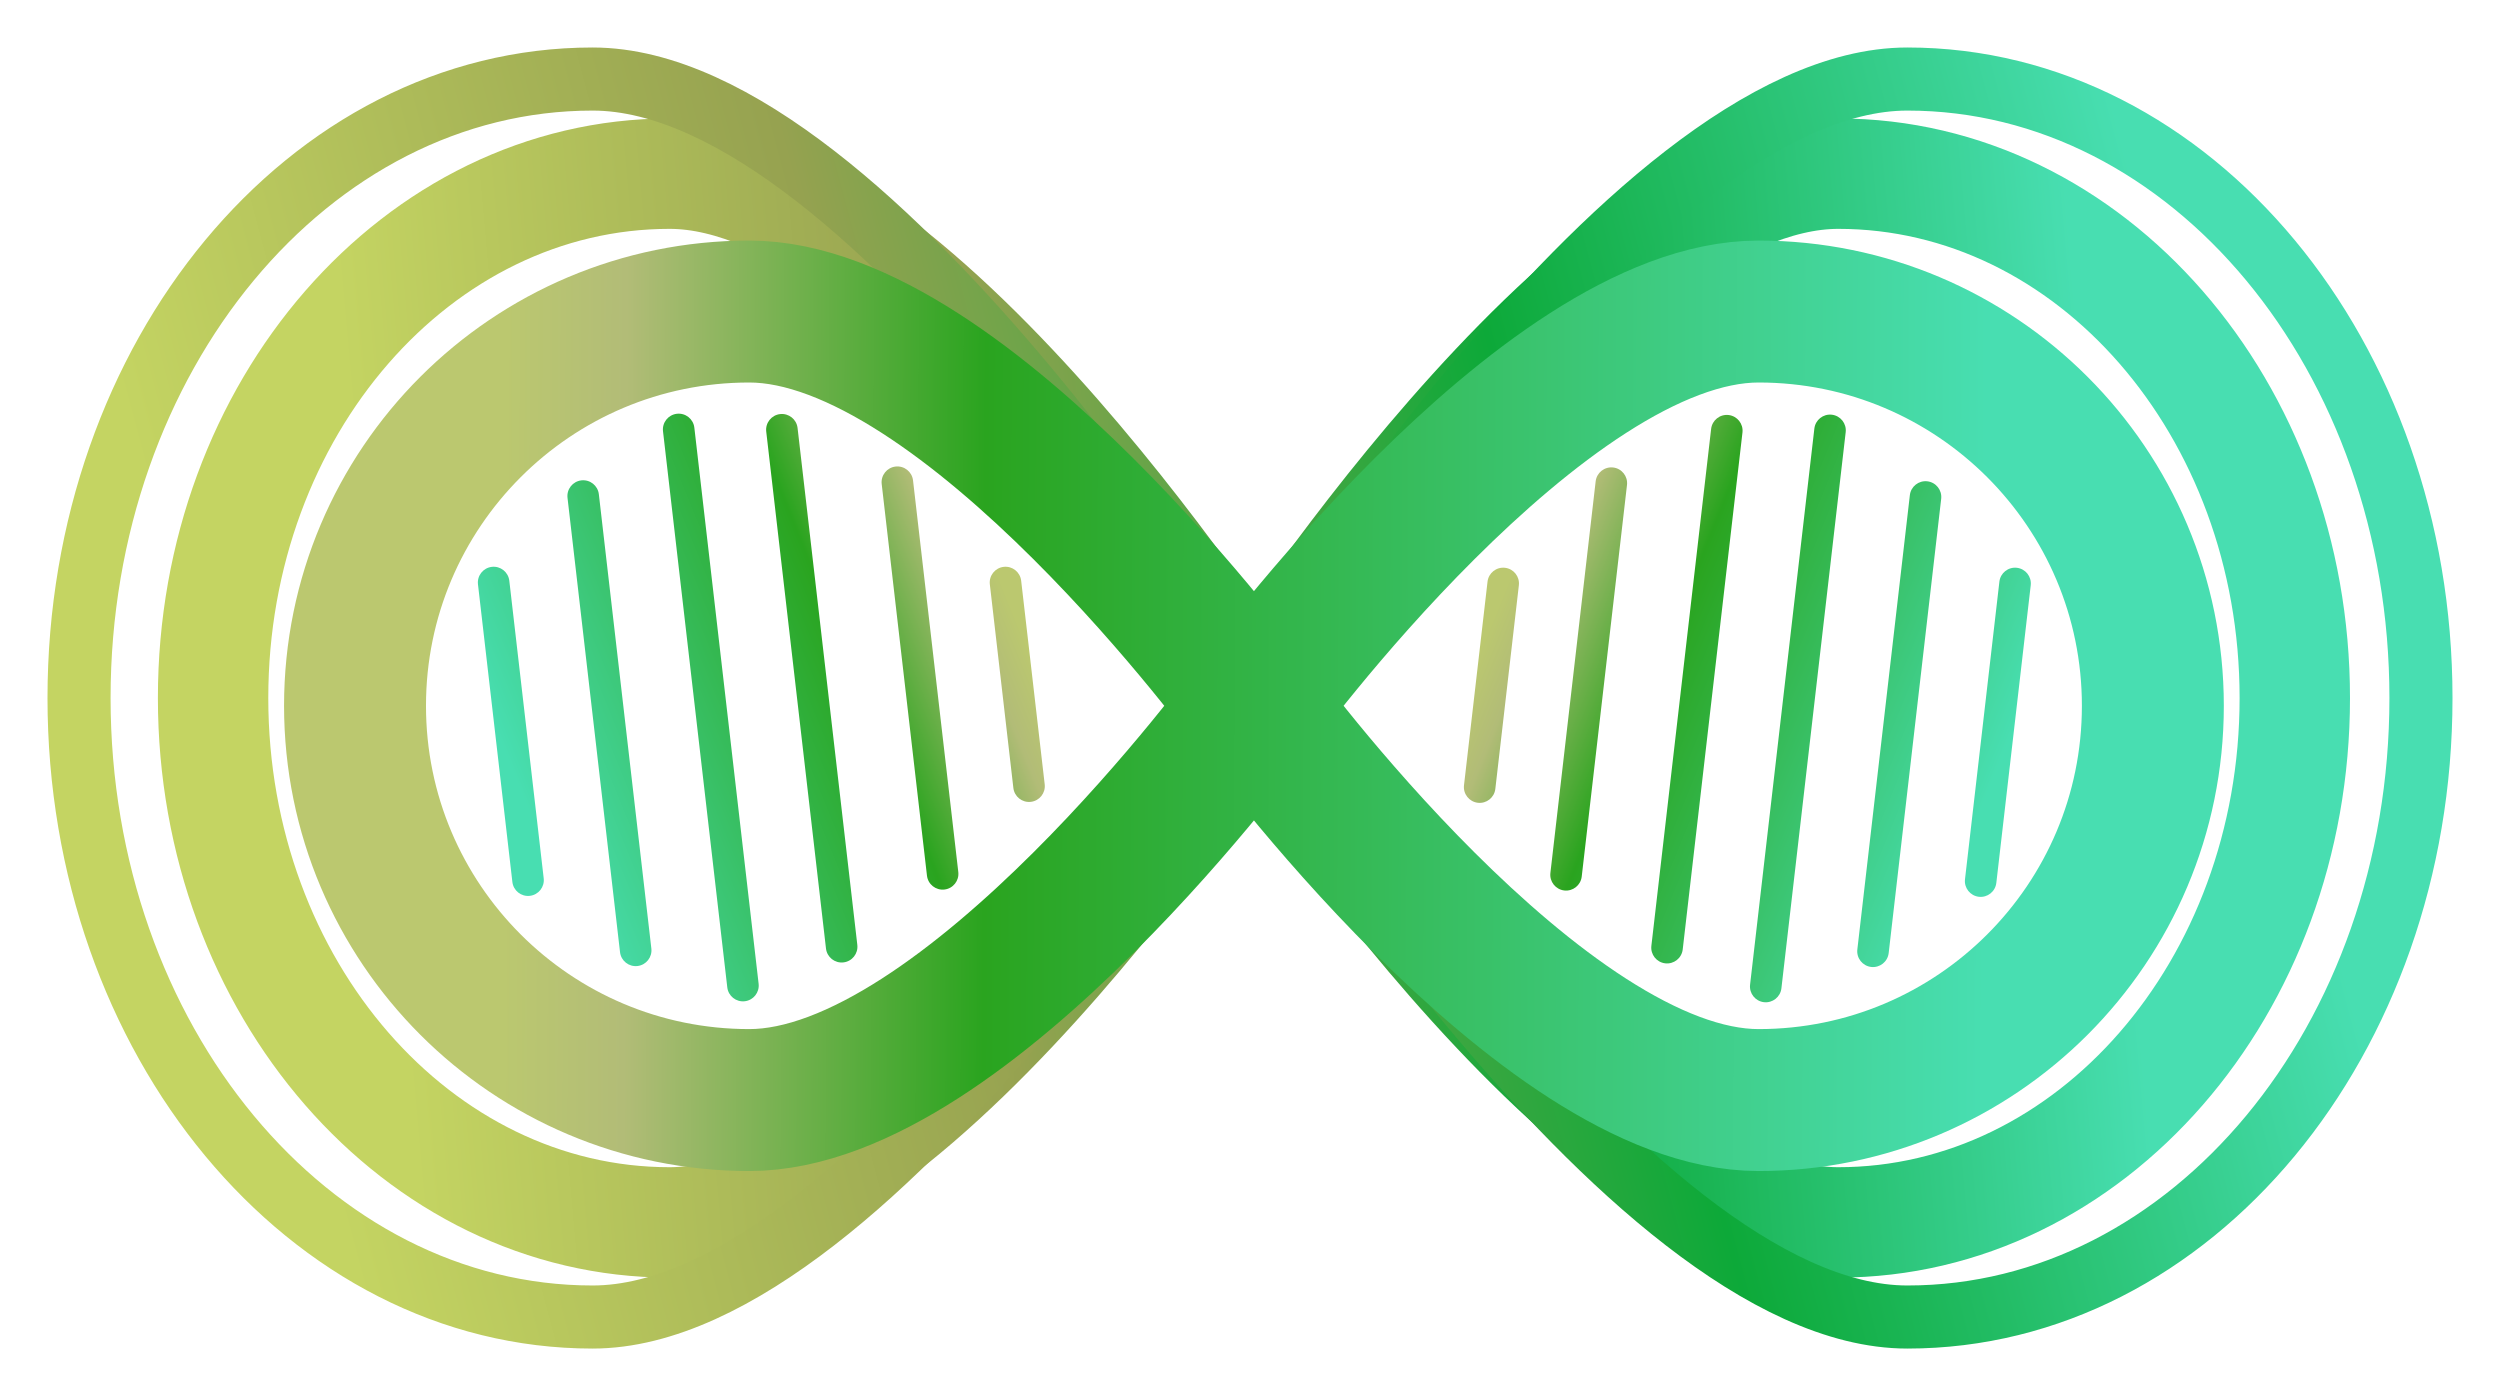 <svg width="854" height="477" viewBox="0 0 854 477" fill="none" xmlns="http://www.w3.org/2000/svg">
<g filter="url(#filter0_f_17_474)">
<path d="M428.347 238.448C428.347 238.448 541.831 417.572 627.957 417.572C714.083 417.572 783.902 337.376 783.902 238.448C783.902 139.52 714.083 59.323 627.957 59.323C541.831 59.323 428.347 238.448 428.347 238.448ZM428.347 238.448C428.347 238.448 314.863 417.572 228.737 417.572C142.61 417.572 72.791 337.376 72.791 238.448C72.791 139.52 142.61 59.323 228.737 59.323C314.863 59.323 428.347 238.448 428.347 238.448Z" stroke="url(#paint0_linear_17_474)" stroke-width="37.71"/>
</g>
<g filter="url(#filter1_f_17_474)">
<path d="M427 238.448C427 238.448 554.669 449.896 651.561 449.896C748.453 449.896 827 355.227 827 238.448C827 121.668 748.453 27 651.561 27C554.669 27 427 238.448 427 238.448ZM427 238.448C427 238.448 299.331 449.896 202.439 449.896C105.546 449.896 27 355.227 27 238.448C27 121.668 105.546 27 202.439 27C299.331 27 427 238.448 427 238.448Z" stroke="url(#paint1_linear_17_474)" stroke-width="21.549"/>
</g>
<g filter="url(#filter2_i_17_474)">
<path d="M428.347 237.101C428.347 237.101 526.356 371.781 600.737 371.781C675.119 371.781 735.417 311.483 735.417 237.101C735.417 162.719 675.119 102.421 600.737 102.421C526.356 102.421 428.347 237.101 428.347 237.101ZM428.347 237.101C428.347 237.101 330.338 371.781 255.956 371.781C181.574 371.781 121.276 311.483 121.276 237.101C121.276 162.719 181.574 102.421 255.956 102.421C330.338 102.421 428.347 237.101 428.347 237.101Z" stroke="url(#paint2_linear_17_474)" stroke-width="48.485"/>
</g>
<g filter="url(#filter3_i_17_474)">
<path d="M211.8 323.261C212.141 326.216 214.814 328.335 217.77 327.994C220.725 327.652 222.845 324.979 222.503 322.023L204.565 166.828C204.223 163.872 201.55 161.753 198.595 162.095C195.639 162.436 193.52 165.109 193.862 168.065L211.8 323.261Z" fill="url(#paint3_linear_17_474)"/>
<path d="M248.441 335.295C248.782 338.25 251.455 340.369 254.411 340.028C257.366 339.686 259.485 337.013 259.144 334.058L237.185 144.077C236.844 141.121 234.171 139.002 231.215 139.344C228.259 139.685 226.14 142.358 226.482 145.314L248.441 335.295Z" fill="url(#paint4_linear_17_474)"/>
<path d="M282.157 322.023C282.498 324.979 285.171 327.098 288.127 326.756C291.082 326.415 293.201 323.742 292.86 320.786L272.448 144.184C272.106 141.229 269.433 139.11 266.477 139.451C263.522 139.793 261.403 142.466 261.744 145.421L282.157 322.023Z" fill="url(#paint5_linear_17_474)"/>
<path d="M316.653 297.132C316.995 300.087 319.667 302.206 322.623 301.865C325.579 301.523 327.698 298.85 327.356 295.895L311.892 162.105C311.551 159.15 308.878 157.031 305.922 157.372C302.966 157.714 300.847 160.387 301.189 163.342L316.653 297.132Z" fill="url(#paint6_linear_17_474)"/>
<path d="M346.167 267.177C346.509 270.132 349.182 272.251 352.138 271.91C355.093 271.568 357.212 268.895 356.871 265.94L348.829 196.369C348.488 193.414 345.815 191.294 342.859 191.636C339.904 191.978 337.785 194.651 338.126 197.606L346.167 267.177Z" fill="url(#paint7_linear_17_474)"/>
<path d="M175.026 299.286C175.368 302.242 178.041 304.361 180.996 304.019C183.952 303.678 186.071 301.005 185.73 298.049L173.977 196.369C173.635 193.414 170.962 191.294 168.007 191.636C165.051 191.978 162.932 194.651 163.274 197.606L175.026 299.286Z" fill="url(#paint8_linear_17_474)"/>
</g>
<g filter="url(#filter4_i_17_474)">
<path d="M645.171 323.58C644.829 326.536 642.156 328.655 639.2 328.313C636.245 327.972 634.126 325.299 634.467 322.343L652.406 167.147C652.747 164.192 655.42 162.073 658.376 162.414C661.331 162.756 663.45 165.429 663.109 168.385L645.171 323.58Z" fill="url(#paint9_linear_17_474)"/>
<path d="M608.53 335.614C608.188 338.57 605.515 340.689 602.56 340.347C599.604 340.006 597.485 337.333 597.826 334.377L619.785 144.396C620.127 141.441 622.8 139.322 625.755 139.663C628.711 140.005 630.83 142.678 630.488 145.633L608.53 335.614Z" fill="url(#paint10_linear_17_474)"/>
<path d="M574.814 322.343C574.472 325.299 571.799 327.418 568.843 327.076C565.888 326.735 563.769 324.062 564.11 321.106L584.523 144.504C584.864 141.548 587.537 139.429 590.493 139.771C593.449 140.113 595.568 142.786 595.226 145.741L574.814 322.343Z" fill="url(#paint11_linear_17_474)"/>
<path d="M540.317 297.451C539.976 300.407 537.303 302.526 534.347 302.184C531.392 301.843 529.273 299.17 529.614 296.214L545.078 162.425C545.42 159.469 548.093 157.35 551.048 157.692C554.004 158.033 556.123 160.706 555.781 163.662L540.317 297.451Z" fill="url(#paint12_linear_17_474)"/>
<path d="M510.803 267.496C510.461 270.452 507.788 272.571 504.833 272.229C501.877 271.888 499.758 269.215 500.1 266.259L508.141 196.689C508.483 193.733 511.155 191.614 514.111 191.956C517.067 192.297 519.186 194.97 518.844 197.926L510.803 267.496Z" fill="url(#paint13_linear_17_474)"/>
<path d="M681.944 299.606C681.602 302.561 678.929 304.681 675.974 304.339C673.018 303.997 670.899 301.324 671.241 298.369L682.993 196.689C683.335 193.733 686.008 191.614 688.963 191.956C691.919 192.297 694.038 194.97 693.697 197.926L681.944 299.606Z" fill="url(#paint14_linear_17_474)"/>
</g>
<defs>
<filter id="filter0_f_17_474" x="49.936" y="36.468" width="756.822" height="403.96" filterUnits="userSpaceOnUse" color-interpolation-filters="sRGB">
<feFlood flood-opacity="0" result="BackgroundImageFix"/>
<feBlend mode="normal" in="SourceGraphic" in2="BackgroundImageFix" result="shape"/>
<feGaussianBlur stdDeviation="2" result="effect1_foregroundBlur_17_474"/>
</filter>
<filter id="filter1_f_17_474" x="0.226" y="0.226" width="853.549" height="476.444" filterUnits="userSpaceOnUse" color-interpolation-filters="sRGB">
<feFlood flood-opacity="0" result="BackgroundImageFix"/>
<feBlend mode="normal" in="SourceGraphic" in2="BackgroundImageFix" result="shape"/>
<feGaussianBlur stdDeviation="8" result="effect1_foregroundBlur_17_474"/>
</filter>
<filter id="filter2_i_17_474" x="97.034" y="78.178" width="662.626" height="321.845" filterUnits="userSpaceOnUse" color-interpolation-filters="sRGB">
<feFlood flood-opacity="0" result="BackgroundImageFix"/>
<feBlend mode="normal" in="SourceGraphic" in2="BackgroundImageFix" result="shape"/>
<feColorMatrix in="SourceAlpha" type="matrix" values="0 0 0 0 0 0 0 0 0 0 0 0 0 0 0 0 0 0 127 0" result="hardAlpha"/>
<feOffset dy="4"/>
<feGaussianBlur stdDeviation="2"/>
<feComposite in2="hardAlpha" operator="arithmetic" k2="-1" k3="1"/>
<feColorMatrix type="matrix" values="0 0 0 0 0 0 0 0 0 0 0 0 0 0 0 0 0 0 0.25 0"/>
<feBlend mode="normal" in2="shape" result="effect1_innerShadow_17_474"/>
</filter>
<filter id="filter3_i_17_474" x="163.238" y="139.307" width="193.669" height="202.756" filterUnits="userSpaceOnUse" color-interpolation-filters="sRGB">
<feFlood flood-opacity="0" result="BackgroundImageFix"/>
<feBlend mode="normal" in="SourceGraphic" in2="BackgroundImageFix" result="shape"/>
<feColorMatrix in="SourceAlpha" type="matrix" values="0 0 0 0 0 0 0 0 0 0 0 0 0 0 0 0 0 0 127 0" result="hardAlpha"/>
<feOffset dy="2"/>
<feGaussianBlur stdDeviation="4"/>
<feComposite in2="hardAlpha" operator="arithmetic" k2="-1" k3="1"/>
<feColorMatrix type="matrix" values="0 0 0 0 0 0 0 0 0 0 0 0 0 0 0 0 0 0 0.25 0"/>
<feBlend mode="normal" in2="shape" result="effect1_innerShadow_17_474"/>
</filter>
<filter id="filter4_i_17_474" x="500.064" y="139.627" width="193.669" height="202.756" filterUnits="userSpaceOnUse" color-interpolation-filters="sRGB">
<feFlood flood-opacity="0" result="BackgroundImageFix"/>
<feBlend mode="normal" in="SourceGraphic" in2="BackgroundImageFix" result="shape"/>
<feColorMatrix in="SourceAlpha" type="matrix" values="0 0 0 0 0 0 0 0 0 0 0 0 0 0 0 0 0 0 127 0" result="hardAlpha"/>
<feOffset dy="2"/>
<feGaussianBlur stdDeviation="4"/>
<feComposite in2="hardAlpha" operator="arithmetic" k2="-1" k3="1"/>
<feColorMatrix type="matrix" values="0 0 0 0 0 0 0 0 0 0 0 0 0 0 0 0 0 0 0.25 0"/>
<feBlend mode="normal" in2="shape" result="effect1_innerShadow_17_474"/>
</filter>
<linearGradient id="paint0_linear_17_474" x1="72.791" y1="285.185" x2="786.557" y2="221.428" gradientUnits="userSpaceOnUse">
<stop offset="0.082" stop-color="#C4D462"/>
<stop offset="0.373" stop-color="#96A250"/>
<stop offset="0.633" stop-color="#0DA939"/>
<stop offset="0.907" stop-color="#48DEB1"/>
</linearGradient>
<linearGradient id="paint1_linear_17_474" x1="27" y1="345.259" x2="827" y2="131.636" gradientUnits="userSpaceOnUse">
<stop offset="0.082" stop-color="#C4D462"/>
<stop offset="0.373" stop-color="#96A250"/>
<stop offset="0.633" stop-color="#0DA939"/>
<stop offset="0.907" stop-color="#48DEB1"/>
</linearGradient>
<linearGradient id="paint2_linear_17_474" x1="121.276" y1="285.67" x2="735.003" y2="288.22" gradientUnits="userSpaceOnUse">
<stop offset="0.082" stop-color="#BBC86F"/>
<stop offset="0.15" stop-color="#B2BC77"/>
<stop offset="0.35" stop-color="#2AA41F"/>
<stop offset="0.907" stop-color="#48DEB1"/>
</linearGradient>
<linearGradient id="paint3_linear_17_474" x1="333.234" y1="127.552" x2="132.019" y2="209.386" gradientUnits="userSpaceOnUse">
<stop offset="0.082" stop-color="#BBC86F"/>
<stop offset="0.15" stop-color="#B2BC77"/>
<stop offset="0.35" stop-color="#2AA41F"/>
<stop offset="0.907" stop-color="#48DEB1"/>
</linearGradient>
<linearGradient id="paint4_linear_17_474" x1="333.234" y1="127.552" x2="132.019" y2="209.386" gradientUnits="userSpaceOnUse">
<stop offset="0.082" stop-color="#BBC86F"/>
<stop offset="0.15" stop-color="#B2BC77"/>
<stop offset="0.35" stop-color="#2AA41F"/>
<stop offset="0.907" stop-color="#48DEB1"/>
</linearGradient>
<linearGradient id="paint5_linear_17_474" x1="333.234" y1="127.552" x2="132.019" y2="209.386" gradientUnits="userSpaceOnUse">
<stop offset="0.082" stop-color="#BBC86F"/>
<stop offset="0.15" stop-color="#B2BC77"/>
<stop offset="0.35" stop-color="#2AA41F"/>
<stop offset="0.907" stop-color="#48DEB1"/>
</linearGradient>
<linearGradient id="paint6_linear_17_474" x1="333.234" y1="127.552" x2="132.019" y2="209.386" gradientUnits="userSpaceOnUse">
<stop offset="0.082" stop-color="#BBC86F"/>
<stop offset="0.15" stop-color="#B2BC77"/>
<stop offset="0.35" stop-color="#2AA41F"/>
<stop offset="0.907" stop-color="#48DEB1"/>
</linearGradient>
<linearGradient id="paint7_linear_17_474" x1="333.234" y1="127.552" x2="132.019" y2="209.386" gradientUnits="userSpaceOnUse">
<stop offset="0.082" stop-color="#BBC86F"/>
<stop offset="0.15" stop-color="#B2BC77"/>
<stop offset="0.35" stop-color="#2AA41F"/>
<stop offset="0.907" stop-color="#48DEB1"/>
</linearGradient>
<linearGradient id="paint8_linear_17_474" x1="333.234" y1="127.552" x2="132.019" y2="209.386" gradientUnits="userSpaceOnUse">
<stop offset="0.082" stop-color="#BBC86F"/>
<stop offset="0.15" stop-color="#B2BC77"/>
<stop offset="0.35" stop-color="#2AA41F"/>
<stop offset="0.907" stop-color="#48DEB1"/>
</linearGradient>
<linearGradient id="paint9_linear_17_474" x1="523.736" y1="127.872" x2="724.951" y2="209.706" gradientUnits="userSpaceOnUse">
<stop offset="0.082" stop-color="#BBC86F"/>
<stop offset="0.15" stop-color="#B2BC77"/>
<stop offset="0.35" stop-color="#2AA41F"/>
<stop offset="0.907" stop-color="#48DEB1"/>
</linearGradient>
<linearGradient id="paint10_linear_17_474" x1="523.736" y1="127.872" x2="724.951" y2="209.706" gradientUnits="userSpaceOnUse">
<stop offset="0.082" stop-color="#BBC86F"/>
<stop offset="0.15" stop-color="#B2BC77"/>
<stop offset="0.35" stop-color="#2AA41F"/>
<stop offset="0.907" stop-color="#48DEB1"/>
</linearGradient>
<linearGradient id="paint11_linear_17_474" x1="523.736" y1="127.872" x2="724.951" y2="209.706" gradientUnits="userSpaceOnUse">
<stop offset="0.082" stop-color="#BBC86F"/>
<stop offset="0.15" stop-color="#B2BC77"/>
<stop offset="0.35" stop-color="#2AA41F"/>
<stop offset="0.907" stop-color="#48DEB1"/>
</linearGradient>
<linearGradient id="paint12_linear_17_474" x1="523.736" y1="127.872" x2="724.951" y2="209.706" gradientUnits="userSpaceOnUse">
<stop offset="0.082" stop-color="#BBC86F"/>
<stop offset="0.15" stop-color="#B2BC77"/>
<stop offset="0.35" stop-color="#2AA41F"/>
<stop offset="0.907" stop-color="#48DEB1"/>
</linearGradient>
<linearGradient id="paint13_linear_17_474" x1="523.736" y1="127.872" x2="724.951" y2="209.706" gradientUnits="userSpaceOnUse">
<stop offset="0.082" stop-color="#BBC86F"/>
<stop offset="0.15" stop-color="#B2BC77"/>
<stop offset="0.35" stop-color="#2AA41F"/>
<stop offset="0.907" stop-color="#48DEB1"/>
</linearGradient>
<linearGradient id="paint14_linear_17_474" x1="523.736" y1="127.872" x2="724.951" y2="209.706" gradientUnits="userSpaceOnUse">
<stop offset="0.082" stop-color="#BBC86F"/>
<stop offset="0.15" stop-color="#B2BC77"/>
<stop offset="0.35" stop-color="#2AA41F"/>
<stop offset="0.907" stop-color="#48DEB1"/>
</linearGradient>
</defs>
</svg>
